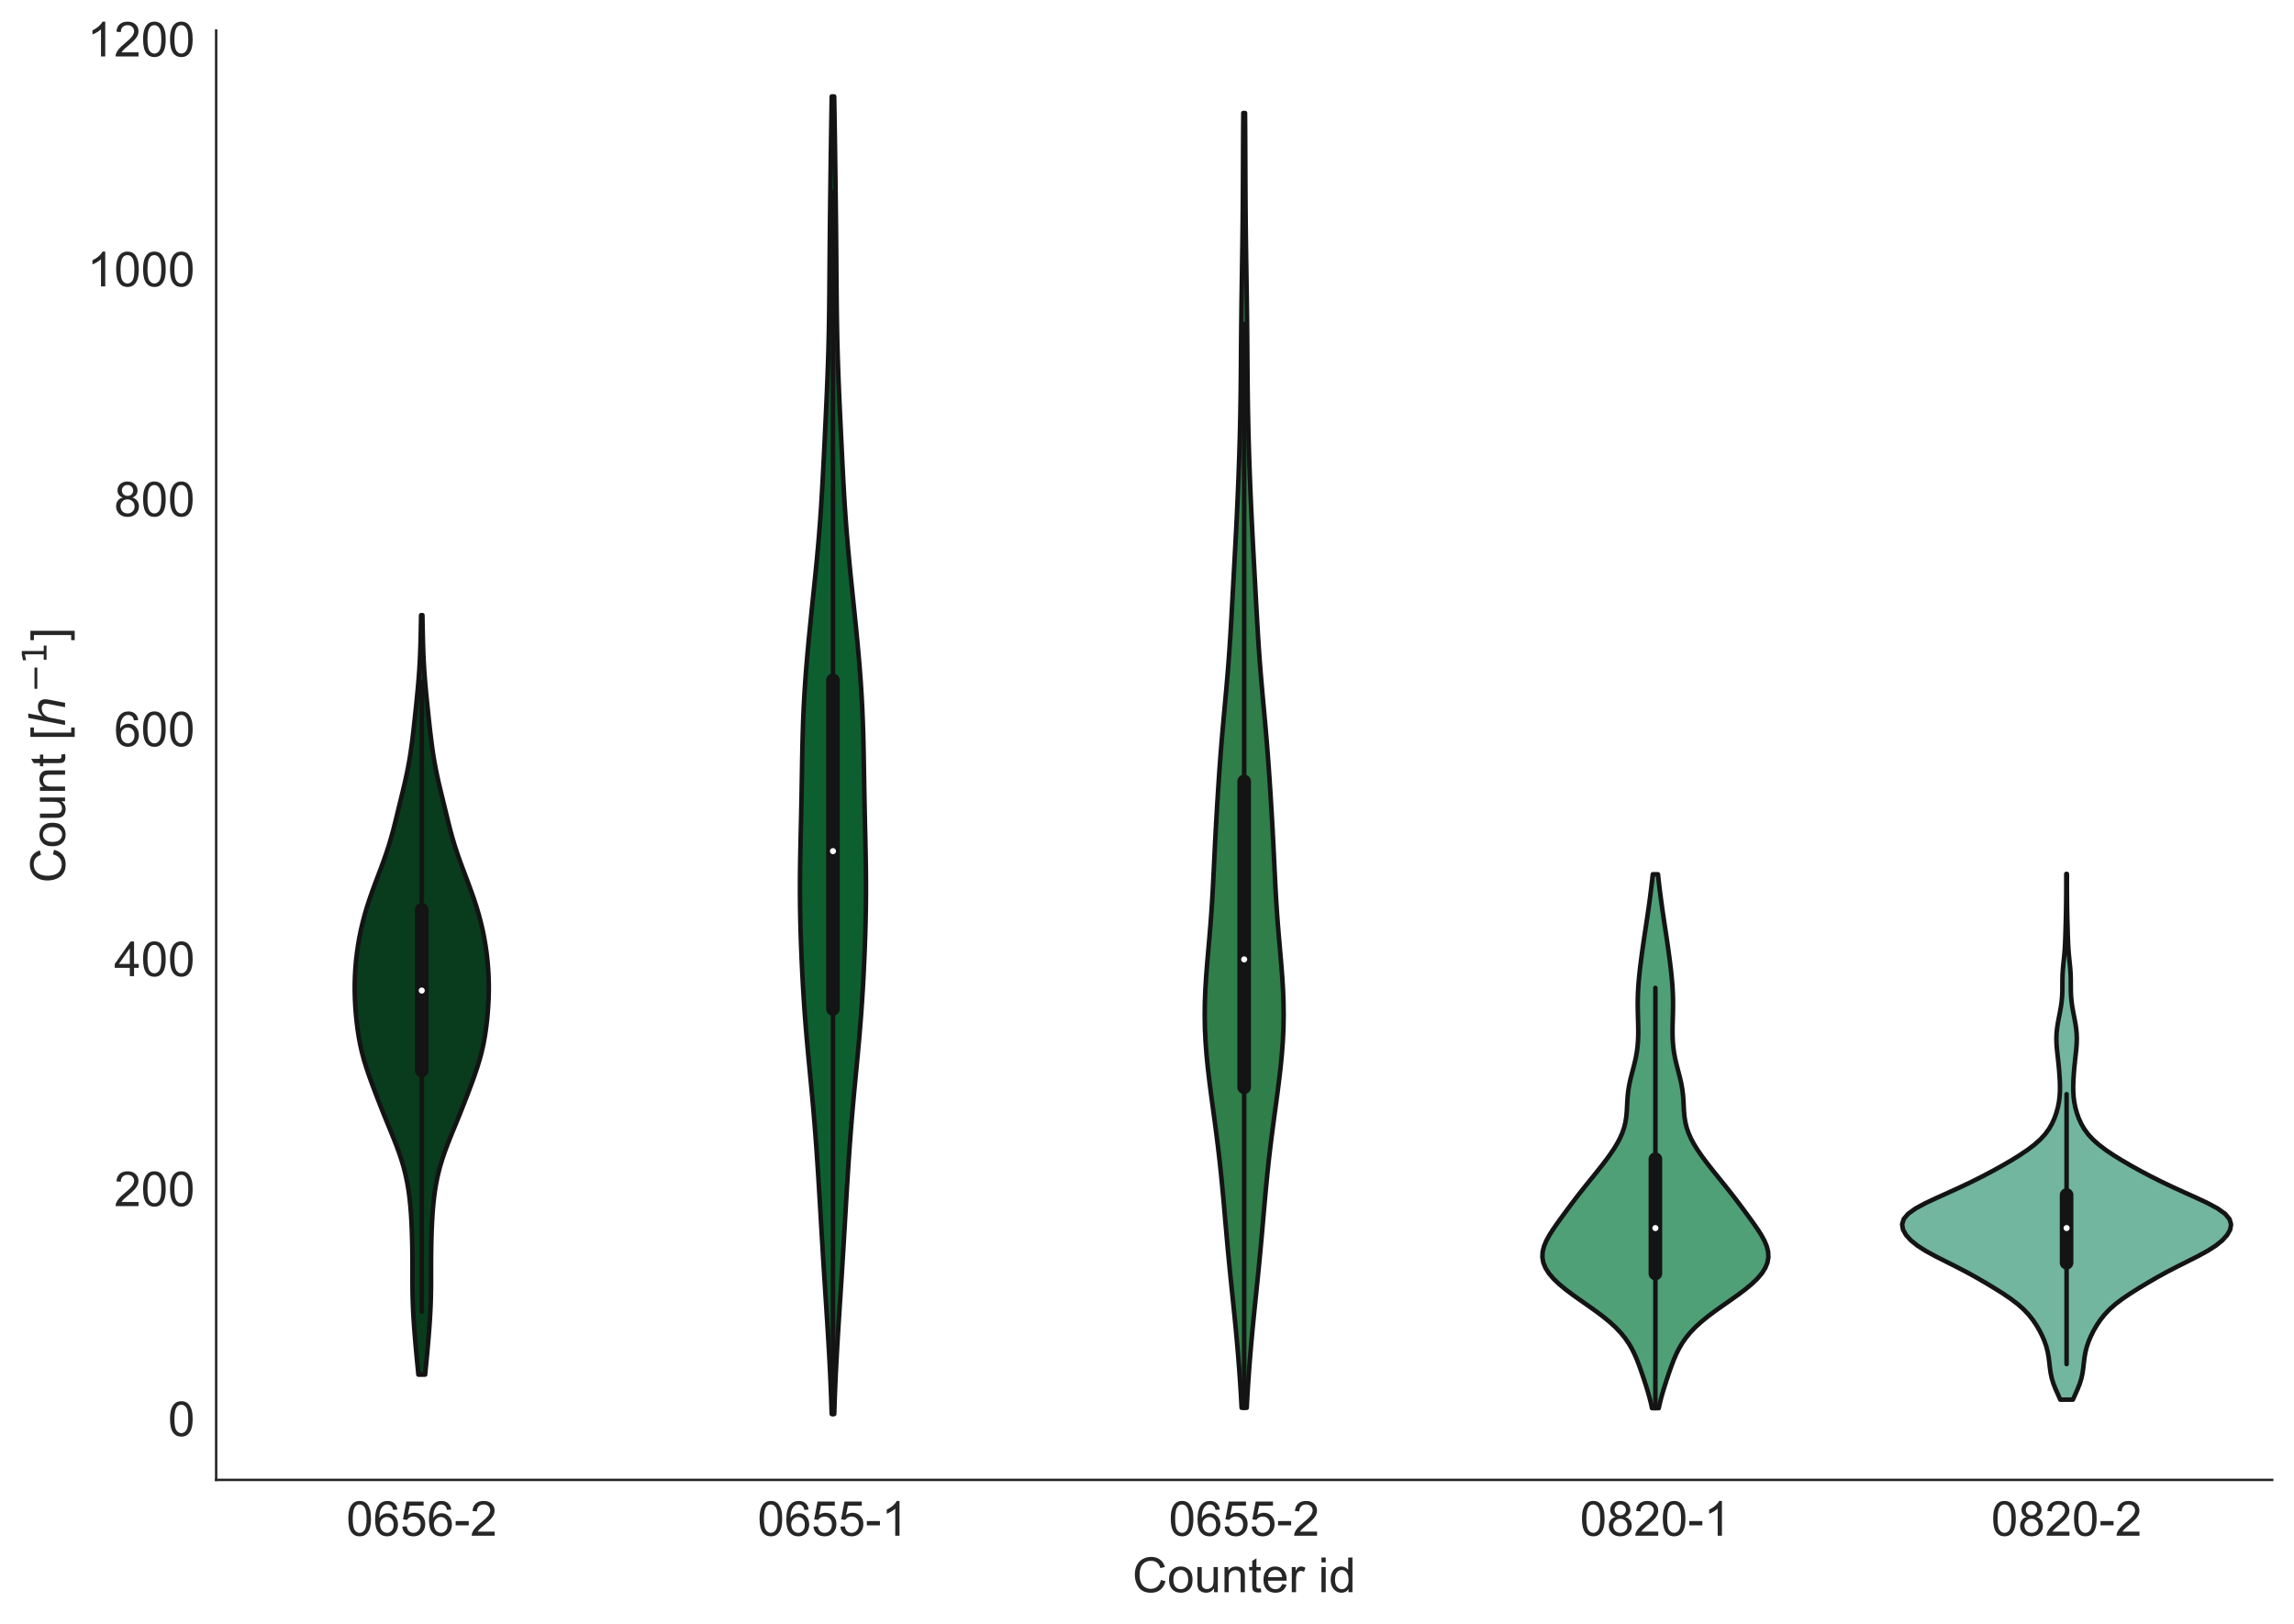<?xml version="1.0" encoding="utf-8" standalone="no"?>
<!DOCTYPE svg PUBLIC "-//W3C//DTD SVG 1.1//EN"
  "http://www.w3.org/Graphics/SVG/1.1/DTD/svg11.dtd">
<!-- Created with matplotlib (https://matplotlib.org/) -->
<svg height="536.279pt" version="1.1" viewBox="0 0 757.646 536.279" width="757.646pt" xmlns="http://www.w3.org/2000/svg" xmlns:xlink="http://www.w3.org/1999/xlink">
 <defs>
  <style type="text/css">
*{stroke-linecap:butt;stroke-linejoin:round;white-space:pre;}
  </style>
 </defs>
 <g id="figure_1">
  <g id="patch_1">
   <path d="M 0 536.279 
L 757.646 536.279 
L 757.646 0 
L 0 0 
z
" style="fill:#ffffff;"/>
  </g>
  <g id="axes_1">
   <g id="patch_2">
    <path d="M 71.39 488.814 
L 750.446 488.814 
L 750.446 10.105 
L 71.39 10.105 
z
" style="fill:#ffffff;"/>
   </g>
   <g id="matplotlib.axis_1">
    <g id="xtick_1">
     <g id="text_1">
      <!-- 0656-2 -->
      <defs>
       <path d="M 4.156 35.297 
Q 4.156 48 6.766 55.734 
Q 9.375 63.484 14.516 67.672 
Q 19.672 71.875 27.484 71.875 
Q 33.25 71.875 37.594 69.547 
Q 41.938 67.234 44.766 62.859 
Q 47.609 58.5 49.219 52.219 
Q 50.828 45.953 50.828 35.297 
Q 50.828 22.703 48.234 14.969 
Q 45.656 7.234 40.5 3 
Q 35.359 -1.219 27.484 -1.219 
Q 17.141 -1.219 11.234 6.203 
Q 4.156 15.141 4.156 35.297 
z
M 13.188 35.297 
Q 13.188 17.672 17.312 11.828 
Q 21.438 6 27.484 6 
Q 33.547 6 37.672 11.859 
Q 41.797 17.719 41.797 35.297 
Q 41.797 52.984 37.672 58.781 
Q 33.547 64.594 27.391 64.594 
Q 21.344 64.594 17.719 59.469 
Q 13.188 52.938 13.188 35.297 
z
" id="ArialMT-48"/>
       <path d="M 49.75 54.047 
L 41.016 53.375 
Q 39.844 58.547 37.703 60.891 
Q 34.125 64.656 28.906 64.656 
Q 24.703 64.656 21.531 62.312 
Q 17.391 59.281 14.984 53.469 
Q 12.594 47.656 12.5 36.922 
Q 15.672 41.75 20.266 44.094 
Q 24.859 46.438 29.891 46.438 
Q 38.672 46.438 44.844 39.969 
Q 51.031 33.5 51.031 23.25 
Q 51.031 16.5 48.125 10.719 
Q 45.219 4.938 40.141 1.859 
Q 35.062 -1.219 28.609 -1.219 
Q 17.625 -1.219 10.688 6.859 
Q 3.766 14.938 3.766 33.5 
Q 3.766 54.25 11.422 63.672 
Q 18.109 71.875 29.438 71.875 
Q 37.891 71.875 43.281 67.141 
Q 48.688 62.406 49.75 54.047 
z
M 13.875 23.188 
Q 13.875 18.656 15.797 14.5 
Q 17.719 10.359 21.188 8.172 
Q 24.656 6 28.469 6 
Q 34.031 6 38.031 10.484 
Q 42.047 14.984 42.047 22.703 
Q 42.047 30.125 38.078 34.391 
Q 34.125 38.672 28.125 38.672 
Q 22.172 38.672 18.016 34.391 
Q 13.875 30.125 13.875 23.188 
z
" id="ArialMT-54"/>
       <path d="M 4.156 18.75 
L 13.375 19.531 
Q 14.406 12.797 18.141 9.391 
Q 21.875 6 27.156 6 
Q 33.5 6 37.891 10.781 
Q 42.281 15.578 42.281 23.484 
Q 42.281 31 38.062 35.344 
Q 33.844 39.703 27 39.703 
Q 22.75 39.703 19.328 37.766 
Q 15.922 35.844 13.969 32.766 
L 5.719 33.844 
L 12.641 70.609 
L 48.25 70.609 
L 48.25 62.203 
L 19.672 62.203 
L 15.828 42.969 
Q 22.266 47.469 29.344 47.469 
Q 38.719 47.469 45.156 40.969 
Q 51.609 34.469 51.609 24.266 
Q 51.609 14.547 45.953 7.469 
Q 39.062 -1.219 27.156 -1.219 
Q 17.391 -1.219 11.203 4.25 
Q 5.031 9.719 4.156 18.75 
z
" id="ArialMT-53"/>
       <path d="M 3.172 21.484 
L 3.172 30.328 
L 30.172 30.328 
L 30.172 21.484 
z
" id="ArialMT-45"/>
       <path d="M 50.344 8.453 
L 50.344 0 
L 3.031 0 
Q 2.938 3.172 4.047 6.109 
Q 5.859 10.938 9.828 15.625 
Q 13.812 20.312 21.344 26.469 
Q 33.016 36.031 37.109 41.625 
Q 41.219 47.219 41.219 52.203 
Q 41.219 57.422 37.469 61 
Q 33.734 64.594 27.734 64.594 
Q 21.391 64.594 17.578 60.781 
Q 13.766 56.984 13.719 50.25 
L 4.688 51.172 
Q 5.609 61.281 11.656 66.578 
Q 17.719 71.875 27.938 71.875 
Q 38.234 71.875 44.234 66.156 
Q 50.25 60.453 50.25 52 
Q 50.25 47.703 48.484 43.547 
Q 46.734 39.406 42.656 34.812 
Q 38.578 30.219 29.109 22.219 
Q 21.188 15.578 18.938 13.203 
Q 16.703 10.844 15.234 8.453 
z
" id="ArialMT-50"/>
      </defs>
      <g style="fill:#262626;" transform="translate(114.388 507.266)scale(0.16 -0.16)">
       <use xlink:href="#ArialMT-48"/>
       <use x="55.615" xlink:href="#ArialMT-54"/>
       <use x="111.23" xlink:href="#ArialMT-53"/>
       <use x="166.846" xlink:href="#ArialMT-54"/>
       <use x="222.461" xlink:href="#ArialMT-45"/>
       <use x="255.762" xlink:href="#ArialMT-50"/>
      </g>
     </g>
    </g>
    <g id="xtick_2">
     <g id="text_2">
      <!-- 0655-1 -->
      <defs>
       <path d="M 37.25 0 
L 28.469 0 
L 28.469 56 
Q 25.297 52.984 20.141 49.953 
Q 14.984 46.922 10.891 45.406 
L 10.891 53.906 
Q 18.266 57.375 23.781 62.297 
Q 29.297 67.234 31.594 71.875 
L 37.25 71.875 
z
" id="ArialMT-49"/>
      </defs>
      <g style="fill:#262626;" transform="translate(250.199 507.266)scale(0.16 -0.16)">
       <use xlink:href="#ArialMT-48"/>
       <use x="55.615" xlink:href="#ArialMT-54"/>
       <use x="111.23" xlink:href="#ArialMT-53"/>
       <use x="166.846" xlink:href="#ArialMT-53"/>
       <use x="222.461" xlink:href="#ArialMT-45"/>
       <use x="255.762" xlink:href="#ArialMT-49"/>
      </g>
     </g>
    </g>
    <g id="xtick_3">
     <g id="text_3">
      <!-- 0655-2 -->
      <g style="fill:#262626;" transform="translate(386.01 507.266)scale(0.16 -0.16)">
       <use xlink:href="#ArialMT-48"/>
       <use x="55.615" xlink:href="#ArialMT-54"/>
       <use x="111.23" xlink:href="#ArialMT-53"/>
       <use x="166.846" xlink:href="#ArialMT-53"/>
       <use x="222.461" xlink:href="#ArialMT-45"/>
       <use x="255.762" xlink:href="#ArialMT-50"/>
      </g>
     </g>
    </g>
    <g id="xtick_4">
     <g id="text_4">
      <!-- 0820-1 -->
      <defs>
       <path d="M 17.672 38.812 
Q 12.203 40.828 9.562 44.531 
Q 6.938 48.25 6.938 53.422 
Q 6.938 61.234 12.547 66.547 
Q 18.172 71.875 27.484 71.875 
Q 36.859 71.875 42.578 66.422 
Q 48.297 60.984 48.297 53.172 
Q 48.297 48.188 45.672 44.5 
Q 43.062 40.828 37.75 38.812 
Q 44.344 36.672 47.781 31.875 
Q 51.219 27.094 51.219 20.453 
Q 51.219 11.281 44.719 5.031 
Q 38.234 -1.219 27.641 -1.219 
Q 17.047 -1.219 10.547 5.047 
Q 4.047 11.328 4.047 20.703 
Q 4.047 27.688 7.594 32.391 
Q 11.141 37.109 17.672 38.812 
z
M 15.922 53.719 
Q 15.922 48.641 19.188 45.406 
Q 22.469 42.188 27.688 42.188 
Q 32.766 42.188 36.016 45.375 
Q 39.266 48.578 39.266 53.219 
Q 39.266 58.062 35.906 61.359 
Q 32.562 64.656 27.594 64.656 
Q 22.562 64.656 19.234 61.422 
Q 15.922 58.203 15.922 53.719 
z
M 13.094 20.656 
Q 13.094 16.891 14.875 13.375 
Q 16.656 9.859 20.172 7.922 
Q 23.688 6 27.734 6 
Q 34.031 6 38.125 10.047 
Q 42.234 14.109 42.234 20.359 
Q 42.234 26.703 38.016 30.859 
Q 33.797 35.016 27.438 35.016 
Q 21.234 35.016 17.156 30.906 
Q 13.094 26.812 13.094 20.656 
z
" id="ArialMT-56"/>
      </defs>
      <g style="fill:#262626;" transform="translate(521.822 507.266)scale(0.16 -0.16)">
       <use xlink:href="#ArialMT-48"/>
       <use x="55.615" xlink:href="#ArialMT-56"/>
       <use x="111.23" xlink:href="#ArialMT-50"/>
       <use x="166.846" xlink:href="#ArialMT-48"/>
       <use x="222.461" xlink:href="#ArialMT-45"/>
       <use x="255.762" xlink:href="#ArialMT-49"/>
      </g>
     </g>
    </g>
    <g id="xtick_5">
     <g id="text_5">
      <!-- 0820-2 -->
      <g style="fill:#262626;" transform="translate(657.633 507.266)scale(0.16 -0.16)">
       <use xlink:href="#ArialMT-48"/>
       <use x="55.615" xlink:href="#ArialMT-56"/>
       <use x="111.23" xlink:href="#ArialMT-50"/>
       <use x="166.846" xlink:href="#ArialMT-48"/>
       <use x="222.461" xlink:href="#ArialMT-45"/>
       <use x="255.762" xlink:href="#ArialMT-50"/>
      </g>
     </g>
    </g>
    <g id="text_6">
     <!-- Counter id -->
     <defs>
      <path d="M 58.797 25.094 
L 68.266 22.703 
Q 65.281 11.031 57.547 4.906 
Q 49.812 -1.219 38.625 -1.219 
Q 27.047 -1.219 19.797 3.484 
Q 12.547 8.203 8.766 17.141 
Q 4.984 26.078 4.984 36.328 
Q 4.984 47.516 9.25 55.828 
Q 13.531 64.156 21.406 68.469 
Q 29.297 72.797 38.766 72.797 
Q 49.516 72.797 56.828 67.328 
Q 64.156 61.859 67.047 51.953 
L 57.719 49.75 
Q 55.219 57.562 50.484 61.125 
Q 45.75 64.703 38.578 64.703 
Q 30.328 64.703 24.781 60.734 
Q 19.234 56.781 16.984 50.109 
Q 14.75 43.453 14.75 36.375 
Q 14.75 27.25 17.406 20.438 
Q 20.062 13.625 25.672 10.25 
Q 31.297 6.891 37.844 6.891 
Q 45.797 6.891 51.312 11.469 
Q 56.844 16.062 58.797 25.094 
z
" id="ArialMT-67"/>
      <path d="M 3.328 25.922 
Q 3.328 40.328 11.328 47.266 
Q 18.016 53.031 27.641 53.031 
Q 38.328 53.031 45.109 46.016 
Q 51.906 39.016 51.906 26.656 
Q 51.906 16.656 48.906 10.906 
Q 45.906 5.172 40.156 2 
Q 34.422 -1.172 27.641 -1.172 
Q 16.75 -1.172 10.031 5.812 
Q 3.328 12.797 3.328 25.922 
z
M 12.359 25.922 
Q 12.359 15.969 16.703 11.016 
Q 21.047 6.062 27.641 6.062 
Q 34.188 6.062 38.531 11.031 
Q 42.875 16.016 42.875 26.219 
Q 42.875 35.844 38.5 40.797 
Q 34.125 45.75 27.641 45.75 
Q 21.047 45.75 16.703 40.812 
Q 12.359 35.891 12.359 25.922 
z
" id="ArialMT-111"/>
      <path d="M 40.578 0 
L 40.578 7.625 
Q 34.516 -1.172 24.125 -1.172 
Q 19.531 -1.172 15.547 0.578 
Q 11.578 2.344 9.641 5 
Q 7.719 7.672 6.938 11.531 
Q 6.391 14.109 6.391 19.734 
L 6.391 51.859 
L 15.188 51.859 
L 15.188 23.094 
Q 15.188 16.219 15.719 13.812 
Q 16.547 10.359 19.234 8.375 
Q 21.922 6.391 25.875 6.391 
Q 29.828 6.391 33.297 8.422 
Q 36.766 10.453 38.203 13.938 
Q 39.656 17.438 39.656 24.078 
L 39.656 51.859 
L 48.438 51.859 
L 48.438 0 
z
" id="ArialMT-117"/>
      <path d="M 6.594 0 
L 6.594 51.859 
L 14.5 51.859 
L 14.5 44.484 
Q 20.219 53.031 31 53.031 
Q 35.688 53.031 39.625 51.344 
Q 43.562 49.656 45.516 46.922 
Q 47.469 44.188 48.25 40.438 
Q 48.734 37.984 48.734 31.891 
L 48.734 0 
L 39.938 0 
L 39.938 31.547 
Q 39.938 36.922 38.906 39.578 
Q 37.891 42.234 35.281 43.812 
Q 32.672 45.406 29.156 45.406 
Q 23.531 45.406 19.453 41.844 
Q 15.375 38.281 15.375 28.328 
L 15.375 0 
z
" id="ArialMT-110"/>
      <path d="M 25.781 7.859 
L 27.047 0.094 
Q 23.344 -0.688 20.406 -0.688 
Q 15.625 -0.688 12.984 0.828 
Q 10.359 2.344 9.281 4.812 
Q 8.203 7.281 8.203 15.188 
L 8.203 45.016 
L 1.766 45.016 
L 1.766 51.859 
L 8.203 51.859 
L 8.203 64.703 
L 16.938 69.969 
L 16.938 51.859 
L 25.781 51.859 
L 25.781 45.016 
L 16.938 45.016 
L 16.938 14.703 
Q 16.938 10.938 17.406 9.859 
Q 17.875 8.797 18.922 8.156 
Q 19.969 7.516 21.922 7.516 
Q 23.391 7.516 25.781 7.859 
z
" id="ArialMT-116"/>
      <path d="M 42.094 16.703 
L 51.172 15.578 
Q 49.031 7.625 43.219 3.219 
Q 37.406 -1.172 28.375 -1.172 
Q 17 -1.172 10.328 5.828 
Q 3.656 12.844 3.656 25.484 
Q 3.656 38.578 10.391 45.797 
Q 17.141 53.031 27.875 53.031 
Q 38.281 53.031 44.875 45.953 
Q 51.469 38.875 51.469 26.031 
Q 51.469 25.25 51.422 23.688 
L 12.75 23.688 
Q 13.234 15.141 17.578 10.594 
Q 21.922 6.062 28.422 6.062 
Q 33.25 6.062 36.672 8.594 
Q 40.094 11.141 42.094 16.703 
z
M 13.234 30.906 
L 42.188 30.906 
Q 41.609 37.453 38.875 40.719 
Q 34.672 45.797 27.984 45.797 
Q 21.922 45.797 17.797 41.75 
Q 13.672 37.703 13.234 30.906 
z
" id="ArialMT-101"/>
      <path d="M 6.5 0 
L 6.5 51.859 
L 14.406 51.859 
L 14.406 44 
Q 17.438 49.516 20 51.266 
Q 22.562 53.031 25.641 53.031 
Q 30.078 53.031 34.672 50.203 
L 31.641 42.047 
Q 28.422 43.953 25.203 43.953 
Q 22.312 43.953 20.016 42.219 
Q 17.719 40.484 16.75 37.406 
Q 15.281 32.719 15.281 27.156 
L 15.281 0 
z
" id="ArialMT-114"/>
      <path id="ArialMT-32"/>
      <path d="M 6.641 61.469 
L 6.641 71.578 
L 15.438 71.578 
L 15.438 61.469 
z
M 6.641 0 
L 6.641 51.859 
L 15.438 51.859 
L 15.438 0 
z
" id="ArialMT-105"/>
      <path d="M 40.234 0 
L 40.234 6.547 
Q 35.297 -1.172 25.734 -1.172 
Q 19.531 -1.172 14.328 2.25 
Q 9.125 5.672 6.266 11.797 
Q 3.422 17.922 3.422 25.875 
Q 3.422 33.641 6 39.969 
Q 8.594 46.297 13.766 49.656 
Q 18.953 53.031 25.344 53.031 
Q 30.031 53.031 33.688 51.047 
Q 37.359 49.078 39.656 45.906 
L 39.656 71.578 
L 48.391 71.578 
L 48.391 0 
z
M 12.453 25.875 
Q 12.453 15.922 16.641 10.984 
Q 20.844 6.062 26.562 6.062 
Q 32.328 6.062 36.344 10.766 
Q 40.375 15.484 40.375 25.141 
Q 40.375 35.797 36.266 40.766 
Q 32.172 45.75 26.172 45.75 
Q 20.312 45.75 16.375 40.969 
Q 12.453 36.188 12.453 25.875 
z
" id="ArialMT-100"/>
     </defs>
     <g style="fill:#262626;" transform="translate(374.01 525.899)scale(0.16 -0.16)">
      <use xlink:href="#ArialMT-67"/>
      <use x="72.217" xlink:href="#ArialMT-111"/>
      <use x="127.832" xlink:href="#ArialMT-117"/>
      <use x="183.447" xlink:href="#ArialMT-110"/>
      <use x="239.062" xlink:href="#ArialMT-116"/>
      <use x="266.846" xlink:href="#ArialMT-101"/>
      <use x="322.461" xlink:href="#ArialMT-114"/>
      <use x="355.762" xlink:href="#ArialMT-32"/>
      <use x="383.545" xlink:href="#ArialMT-105"/>
      <use x="405.762" xlink:href="#ArialMT-100"/>
     </g>
    </g>
   </g>
   <g id="matplotlib.axis_2">
    <g id="ytick_1">
     <g id="text_7">
      <!-- 0 -->
      <g style="fill:#262626;" transform="translate(55.492 474.327)scale(0.16 -0.16)">
       <use xlink:href="#ArialMT-48"/>
      </g>
     </g>
    </g>
    <g id="ytick_2">
     <g id="text_8">
      <!-- 200 -->
      <g style="fill:#262626;" transform="translate(37.697 398.382)scale(0.16 -0.16)">
       <use xlink:href="#ArialMT-50"/>
       <use x="55.615" xlink:href="#ArialMT-48"/>
       <use x="111.23" xlink:href="#ArialMT-48"/>
      </g>
     </g>
    </g>
    <g id="ytick_3">
     <g id="text_9">
      <!-- 400 -->
      <defs>
       <path d="M 32.328 0 
L 32.328 17.141 
L 1.266 17.141 
L 1.266 25.203 
L 33.938 71.578 
L 41.109 71.578 
L 41.109 25.203 
L 50.781 25.203 
L 50.781 17.141 
L 41.109 17.141 
L 41.109 0 
z
M 32.328 25.203 
L 32.328 57.469 
L 9.906 25.203 
z
" id="ArialMT-52"/>
      </defs>
      <g style="fill:#262626;" transform="translate(37.697 322.436)scale(0.16 -0.16)">
       <use xlink:href="#ArialMT-52"/>
       <use x="55.615" xlink:href="#ArialMT-48"/>
       <use x="111.23" xlink:href="#ArialMT-48"/>
      </g>
     </g>
    </g>
    <g id="ytick_4">
     <g id="text_10">
      <!-- 600 -->
      <g style="fill:#262626;" transform="translate(37.697 246.49)scale(0.16 -0.16)">
       <use xlink:href="#ArialMT-54"/>
       <use x="55.615" xlink:href="#ArialMT-48"/>
       <use x="111.23" xlink:href="#ArialMT-48"/>
      </g>
     </g>
    </g>
    <g id="ytick_5">
     <g id="text_11">
      <!-- 800 -->
      <g style="fill:#262626;" transform="translate(37.697 170.544)scale(0.16 -0.16)">
       <use xlink:href="#ArialMT-56"/>
       <use x="55.615" xlink:href="#ArialMT-48"/>
       <use x="111.23" xlink:href="#ArialMT-48"/>
      </g>
     </g>
    </g>
    <g id="ytick_6">
     <g id="text_12">
      <!-- 1000 -->
      <g style="fill:#262626;" transform="translate(28.8 94.598)scale(0.16 -0.16)">
       <use xlink:href="#ArialMT-49"/>
       <use x="55.615" xlink:href="#ArialMT-48"/>
       <use x="111.23" xlink:href="#ArialMT-48"/>
       <use x="166.846" xlink:href="#ArialMT-48"/>
      </g>
     </g>
    </g>
    <g id="ytick_7">
     <g id="text_13">
      <!-- 1200 -->
      <g style="fill:#262626;" transform="translate(28.8 18.652)scale(0.16 -0.16)">
       <use xlink:href="#ArialMT-49"/>
       <use x="55.615" xlink:href="#ArialMT-50"/>
       <use x="111.23" xlink:href="#ArialMT-48"/>
       <use x="166.846" xlink:href="#ArialMT-48"/>
      </g>
     </g>
    </g>
    <g id="text_14">
     <!-- Count [$h^{-1}$] -->
     <defs>
      <path d="M 6.781 -19.875 
L 6.781 71.578 
L 26.172 71.578 
L 26.172 64.312 
L 15.578 64.312 
L 15.578 -12.594 
L 26.172 -12.594 
L 26.172 -19.875 
z
" id="ArialMT-91"/>
      <path d="M 55.719 33.016 
L 49.312 0 
L 40.281 0 
L 46.688 32.672 
Q 47.125 34.969 47.359 36.719 
Q 47.609 38.484 47.609 39.5 
Q 47.609 43.609 45.016 45.891 
Q 42.438 48.188 37.797 48.188 
Q 30.562 48.188 25.266 43.297 
Q 19.969 38.422 18.406 30.328 
L 12.5 0 
L 3.516 0 
L 18.312 75.984 
L 27.297 75.984 
L 21.484 46.094 
Q 24.906 50.688 30.219 53.344 
Q 35.547 56 41.406 56 
Q 48.641 56 52.609 52.094 
Q 56.594 48.188 56.594 41.109 
Q 56.594 39.359 56.375 37.359 
Q 56.156 35.359 55.719 33.016 
z
" id="DejaVuSans-Oblique-104"/>
      <path d="M 10.594 35.5 
L 73.188 35.5 
L 73.188 27.203 
L 10.594 27.203 
z
" id="DejaVuSans-8722"/>
      <path d="M 12.406 8.297 
L 28.516 8.297 
L 28.516 63.922 
L 10.984 60.406 
L 10.984 69.391 
L 28.422 72.906 
L 38.281 72.906 
L 38.281 8.297 
L 54.391 8.297 
L 54.391 0 
L 12.406 0 
z
" id="DejaVuSans-49"/>
      <path d="M 21.297 -19.875 
L 1.906 -19.875 
L 1.906 -12.594 
L 12.5 -12.594 
L 12.5 64.312 
L 1.906 64.312 
L 1.906 71.578 
L 21.297 71.578 
z
" id="ArialMT-93"/>
     </defs>
     <g style="fill:#262626;" transform="translate(21.6 291.619)rotate(-90)scale(0.16 -0.16)">
      <use transform="translate(0 0.684)" xlink:href="#ArialMT-67"/>
      <use transform="translate(72.217 0.684)" xlink:href="#ArialMT-111"/>
      <use transform="translate(127.832 0.684)" xlink:href="#ArialMT-117"/>
      <use transform="translate(183.447 0.684)" xlink:href="#ArialMT-110"/>
      <use transform="translate(239.062 0.684)" xlink:href="#ArialMT-116"/>
      <use transform="translate(266.846 0.684)" xlink:href="#ArialMT-32"/>
      <use transform="translate(294.629 0.684)" xlink:href="#ArialMT-91"/>
      <use transform="translate(322.412 0.684)" xlink:href="#DejaVuSans-Oblique-104"/>
      <use transform="translate(393.239 38.966)scale(0.7)" xlink:href="#DejaVuSans-8722"/>
      <use transform="translate(451.891 38.966)scale(0.7)" xlink:href="#DejaVuSans-49"/>
      <use transform="translate(499.162 0.684)" xlink:href="#ArialMT-93"/>
     </g>
    </g>
   </g>
   <g id="PolyCollection_1">
    <defs>
     <path d="M 140.401 -82.248 
L 138.19 -82.248 
L 137.943 -84.782 
L 137.696 -87.316 
L 137.458 -89.85 
L 137.231 -92.383 
L 137.018 -94.917 
L 136.82 -97.451 
L 136.643 -99.984 
L 136.491 -102.518 
L 136.373 -105.052 
L 136.291 -107.586 
L 136.244 -110.119 
L 136.225 -112.653 
L 136.223 -115.187 
L 136.223 -117.72 
L 136.216 -120.254 
L 136.193 -122.788 
L 136.151 -125.322 
L 136.086 -127.855 
L 135.998 -130.389 
L 135.882 -132.923 
L 135.73 -135.456 
L 135.53 -137.99 
L 135.269 -140.524 
L 134.932 -143.058 
L 134.506 -145.591 
L 133.977 -148.125 
L 133.339 -150.659 
L 132.589 -153.192 
L 131.736 -155.726 
L 130.796 -158.26 
L 129.795 -160.793 
L 128.76 -163.327 
L 127.718 -165.861 
L 126.689 -168.395 
L 125.68 -170.928 
L 124.693 -173.462 
L 123.724 -175.996 
L 122.778 -178.529 
L 121.865 -181.063 
L 121.007 -183.597 
L 120.227 -186.131 
L 119.545 -188.664 
L 118.969 -191.198 
L 118.494 -193.732 
L 118.107 -196.265 
L 117.793 -198.799 
L 117.543 -201.333 
L 117.352 -203.867 
L 117.222 -206.4 
L 117.158 -208.934 
L 117.162 -211.468 
L 117.238 -214.001 
L 117.385 -216.535 
L 117.604 -219.069 
L 117.896 -221.603 
L 118.262 -224.136 
L 118.702 -226.67 
L 119.218 -229.204 
L 119.812 -231.737 
L 120.486 -234.271 
L 121.239 -236.805 
L 122.066 -239.338 
L 122.954 -241.872 
L 123.886 -244.406 
L 124.842 -246.94 
L 125.798 -249.473 
L 126.73 -252.007 
L 127.616 -254.541 
L 128.44 -257.074 
L 129.194 -259.608 
L 129.885 -262.142 
L 130.53 -264.676 
L 131.15 -267.209 
L 131.765 -269.743 
L 132.384 -272.277 
L 133.002 -274.81 
L 133.607 -277.344 
L 134.178 -279.878 
L 134.702 -282.412 
L 135.168 -284.945 
L 135.578 -287.479 
L 135.939 -290.013 
L 136.264 -292.546 
L 136.563 -295.08 
L 136.846 -297.614 
L 137.12 -300.148 
L 137.386 -302.681 
L 137.645 -305.215 
L 137.892 -307.749 
L 138.123 -310.282 
L 138.33 -312.816 
L 138.508 -315.35 
L 138.654 -317.884 
L 138.769 -320.417 
L 138.858 -322.951 
L 138.927 -325.485 
L 138.984 -328.018 
L 139.034 -330.552 
L 139.081 -333.086 
L 139.51 -333.086 
L 139.51 -333.086 
L 139.557 -330.552 
L 139.607 -328.018 
L 139.664 -325.485 
L 139.733 -322.951 
L 139.822 -320.417 
L 139.937 -317.884 
L 140.083 -315.35 
L 140.261 -312.816 
L 140.468 -310.282 
L 140.699 -307.749 
L 140.947 -305.215 
L 141.205 -302.681 
L 141.471 -300.148 
L 141.745 -297.614 
L 142.028 -295.08 
L 142.327 -292.546 
L 142.652 -290.013 
L 143.013 -287.479 
L 143.423 -284.945 
L 143.89 -282.412 
L 144.413 -279.878 
L 144.984 -277.344 
L 145.589 -274.81 
L 146.208 -272.277 
L 146.826 -269.743 
L 147.441 -267.209 
L 148.061 -264.676 
L 148.706 -262.142 
L 149.397 -259.608 
L 150.151 -257.074 
L 150.975 -254.541 
L 151.861 -252.007 
L 152.793 -249.473 
L 153.749 -246.94 
L 154.705 -244.406 
L 155.637 -241.872 
L 156.525 -239.338 
L 157.352 -236.805 
L 158.105 -234.271 
L 158.779 -231.737 
L 159.374 -229.204 
L 159.89 -226.67 
L 160.33 -224.136 
L 160.695 -221.603 
L 160.987 -219.069 
L 161.206 -216.535 
L 161.353 -214.001 
L 161.429 -211.468 
L 161.433 -208.934 
L 161.369 -206.4 
L 161.239 -203.867 
L 161.048 -201.333 
L 160.798 -198.799 
L 160.484 -196.265 
L 160.097 -193.732 
L 159.622 -191.198 
L 159.046 -188.664 
L 158.364 -186.131 
L 157.584 -183.597 
L 156.726 -181.063 
L 155.813 -178.529 
L 154.867 -175.996 
L 153.899 -173.462 
L 152.911 -170.928 
L 151.902 -168.395 
L 150.873 -165.861 
L 149.831 -163.327 
L 148.796 -160.793 
L 147.795 -158.26 
L 146.855 -155.726 
L 146.002 -153.192 
L 145.252 -150.659 
L 144.614 -148.125 
L 144.085 -145.591 
L 143.659 -143.058 
L 143.322 -140.524 
L 143.061 -137.99 
L 142.862 -135.456 
L 142.709 -132.923 
L 142.593 -130.389 
L 142.505 -127.855 
L 142.441 -125.322 
L 142.398 -122.788 
L 142.375 -120.254 
L 142.368 -117.72 
L 142.368 -115.187 
L 142.366 -112.653 
L 142.347 -110.119 
L 142.3 -107.586 
L 142.218 -105.052 
L 142.1 -102.518 
L 141.949 -99.984 
L 141.771 -97.451 
L 141.573 -94.917 
L 141.36 -92.383 
L 141.134 -89.85 
L 140.895 -87.316 
L 140.649 -84.782 
L 140.401 -82.248 
z
" id="m1c4a05188c" style="stroke:#141414;stroke-width:1.5;"/>
    </defs>
    <g clip-path="url(#p78d06a1b8e)">
     <use style="fill:#083c1d;stroke:#141414;stroke-width:1.5;" x="0" xlink:href="#m1c4a05188c" y="536.279"/>
    </g>
   </g>
   <g id="PolyCollection_2">
    <defs>
     <path d="M 275.522 -69.224 
L 274.692 -69.224 
L 274.551 -73.62 
L 274.382 -78.016 
L 274.186 -82.412 
L 273.965 -86.808 
L 273.721 -91.204 
L 273.46 -95.6 
L 273.185 -99.995 
L 272.903 -104.391 
L 272.618 -108.787 
L 272.335 -113.183 
L 272.058 -117.579 
L 271.788 -121.975 
L 271.525 -126.371 
L 271.267 -130.766 
L 271.011 -135.162 
L 270.754 -139.558 
L 270.49 -143.954 
L 270.217 -148.35 
L 269.931 -152.746 
L 269.628 -157.142 
L 269.304 -161.537 
L 268.956 -165.933 
L 268.583 -170.329 
L 268.186 -174.725 
L 267.772 -179.121 
L 267.349 -183.517 
L 266.932 -187.913 
L 266.531 -192.308 
L 266.157 -196.704 
L 265.817 -201.1 
L 265.511 -205.496 
L 265.24 -209.892 
L 264.999 -214.288 
L 264.788 -218.684 
L 264.606 -223.079 
L 264.453 -227.475 
L 264.333 -231.871 
L 264.251 -236.267 
L 264.208 -240.663 
L 264.207 -245.059 
L 264.245 -249.455 
L 264.313 -253.85 
L 264.403 -258.246 
L 264.502 -262.642 
L 264.601 -267.038 
L 264.692 -271.434 
L 264.773 -275.83 
L 264.846 -280.225 
L 264.919 -284.621 
L 265.002 -289.017 
L 265.107 -293.413 
L 265.245 -297.809 
L 265.426 -302.205 
L 265.657 -306.601 
L 265.938 -310.996 
L 266.266 -315.392 
L 266.635 -319.788 
L 267.038 -324.184 
L 267.464 -328.58 
L 267.908 -332.976 
L 268.361 -337.372 
L 268.817 -341.767 
L 269.267 -346.163 
L 269.703 -350.559 
L 270.114 -354.955 
L 270.493 -359.351 
L 270.835 -363.747 
L 271.141 -368.143 
L 271.415 -372.538 
L 271.663 -376.934 
L 271.893 -381.33 
L 272.113 -385.726 
L 272.327 -390.122 
L 272.538 -394.518 
L 272.746 -398.914 
L 272.948 -403.309 
L 273.14 -407.705 
L 273.317 -412.101 
L 273.474 -416.497 
L 273.607 -420.893 
L 273.715 -425.289 
L 273.799 -429.685 
L 273.862 -434.08 
L 273.911 -438.476 
L 273.949 -442.872 
L 273.983 -447.268 
L 274.017 -451.664 
L 274.055 -456.06 
L 274.097 -460.456 
L 274.144 -464.851 
L 274.195 -469.247 
L 274.249 -473.643 
L 274.305 -478.039 
L 274.363 -482.435 
L 274.424 -486.831 
L 274.488 -491.226 
L 274.557 -495.622 
L 274.631 -500.018 
L 274.706 -504.414 
L 275.507 -504.414 
L 275.507 -504.414 
L 275.583 -500.018 
L 275.656 -495.622 
L 275.725 -491.226 
L 275.79 -486.831 
L 275.851 -482.435 
L 275.909 -478.039 
L 275.965 -473.643 
L 276.019 -469.247 
L 276.07 -464.851 
L 276.117 -460.456 
L 276.159 -456.06 
L 276.196 -451.664 
L 276.23 -447.268 
L 276.264 -442.872 
L 276.303 -438.476 
L 276.351 -434.08 
L 276.415 -429.685 
L 276.499 -425.289 
L 276.607 -420.893 
L 276.74 -416.497 
L 276.896 -412.101 
L 277.073 -407.705 
L 277.265 -403.309 
L 277.468 -398.914 
L 277.676 -394.518 
L 277.887 -390.122 
L 278.101 -385.726 
L 278.32 -381.33 
L 278.551 -376.934 
L 278.799 -372.538 
L 279.072 -368.143 
L 279.378 -363.747 
L 279.721 -359.351 
L 280.1 -354.955 
L 280.511 -350.559 
L 280.946 -346.163 
L 281.397 -341.767 
L 281.853 -337.372 
L 282.306 -332.976 
L 282.749 -328.58 
L 283.176 -324.184 
L 283.578 -319.788 
L 283.948 -315.392 
L 284.276 -310.996 
L 284.557 -306.601 
L 284.787 -302.205 
L 284.969 -297.809 
L 285.107 -293.413 
L 285.211 -289.017 
L 285.294 -284.621 
L 285.367 -280.225 
L 285.441 -275.83 
L 285.522 -271.434 
L 285.613 -267.038 
L 285.712 -262.642 
L 285.811 -258.246 
L 285.9 -253.85 
L 285.969 -249.455 
L 286.006 -245.059 
L 286.005 -240.663 
L 285.963 -236.267 
L 285.88 -231.871 
L 285.761 -227.475 
L 285.608 -223.079 
L 285.425 -218.684 
L 285.214 -214.288 
L 284.974 -209.892 
L 284.702 -205.496 
L 284.397 -201.1 
L 284.056 -196.704 
L 283.683 -192.308 
L 283.282 -187.913 
L 282.864 -183.517 
L 282.442 -179.121 
L 282.027 -174.725 
L 281.63 -170.329 
L 281.257 -165.933 
L 280.91 -161.537 
L 280.586 -157.142 
L 280.283 -152.746 
L 279.996 -148.35 
L 279.723 -143.954 
L 279.46 -139.558 
L 279.202 -135.162 
L 278.947 -130.766 
L 278.689 -126.371 
L 278.426 -121.975 
L 278.156 -117.579 
L 277.878 -113.183 
L 277.595 -108.787 
L 277.311 -104.391 
L 277.029 -99.995 
L 276.754 -95.6 
L 276.492 -91.204 
L 276.249 -86.808 
L 276.027 -82.412 
L 275.831 -78.016 
L 275.663 -73.62 
L 275.522 -69.224 
z
" id="med36303644" style="stroke:#141414;stroke-width:1.5;"/>
    </defs>
    <g clip-path="url(#p78d06a1b8e)">
     <use style="fill:#0e5f2f;stroke:#141414;stroke-width:1.5;" x="0" xlink:href="#med36303644" y="536.279"/>
    </g>
   </g>
   <g id="PolyCollection_3">
    <defs>
     <path d="M 411.756 -71.287 
L 410.08 -71.287 
L 409.84 -75.607 
L 409.566 -79.927 
L 409.26 -84.246 
L 408.923 -88.566 
L 408.555 -92.886 
L 408.157 -97.206 
L 407.735 -101.526 
L 407.296 -105.845 
L 406.85 -110.165 
L 406.408 -114.485 
L 405.978 -118.805 
L 405.566 -123.124 
L 405.173 -127.444 
L 404.794 -131.764 
L 404.42 -136.084 
L 404.039 -140.403 
L 403.641 -144.723 
L 403.213 -149.043 
L 402.748 -153.363 
L 402.244 -157.683 
L 401.703 -162.002 
L 401.133 -166.322 
L 400.547 -170.642 
L 399.965 -174.962 
L 399.41 -179.281 
L 398.907 -183.601 
L 398.483 -187.921 
L 398.16 -192.241 
L 397.956 -196.561 
L 397.88 -200.88 
L 397.932 -205.2 
L 398.101 -209.52 
L 398.368 -213.84 
L 398.704 -218.159 
L 399.076 -222.479 
L 399.454 -226.799 
L 399.809 -231.119 
L 400.126 -235.438 
L 400.4 -239.758 
L 400.637 -244.078 
L 400.85 -248.398 
L 401.056 -252.718 
L 401.265 -257.037 
L 401.488 -261.357 
L 401.726 -265.677 
L 401.978 -269.997 
L 402.244 -274.316 
L 402.526 -278.636 
L 402.825 -282.956 
L 403.146 -287.276 
L 403.492 -291.595 
L 403.861 -295.915 
L 404.249 -300.235 
L 404.644 -304.555 
L 405.034 -308.875 
L 405.406 -313.194 
L 405.75 -317.514 
L 406.062 -321.834 
L 406.344 -326.154 
L 406.602 -330.473 
L 406.845 -334.793 
L 407.08 -339.113 
L 407.313 -343.433 
L 407.547 -347.753 
L 407.781 -352.072 
L 408.013 -356.392 
L 408.237 -360.712 
L 408.451 -365.032 
L 408.653 -369.351 
L 408.841 -373.671 
L 409.015 -377.991 
L 409.174 -382.311 
L 409.319 -386.63 
L 409.447 -390.95 
L 409.557 -395.27 
L 409.648 -399.59 
L 409.721 -403.91 
L 409.777 -408.229 
L 409.819 -412.549 
L 409.854 -416.869 
L 409.887 -421.189 
L 409.922 -425.508 
L 409.964 -429.828 
L 410.015 -434.148 
L 410.074 -438.468 
L 410.138 -442.787 
L 410.205 -447.107 
L 410.272 -451.427 
L 410.334 -455.747 
L 410.389 -460.067 
L 410.436 -464.386 
L 410.473 -468.706 
L 410.501 -473.026 
L 410.523 -477.346 
L 410.54 -481.665 
L 410.557 -485.985 
L 410.578 -490.305 
L 410.604 -494.625 
L 410.637 -498.945 
L 411.199 -498.945 
L 411.199 -498.945 
L 411.232 -494.625 
L 411.258 -490.305 
L 411.279 -485.985 
L 411.296 -481.665 
L 411.313 -477.346 
L 411.335 -473.026 
L 411.363 -468.706 
L 411.4 -464.386 
L 411.447 -460.067 
L 411.502 -455.747 
L 411.564 -451.427 
L 411.631 -447.107 
L 411.698 -442.787 
L 411.762 -438.468 
L 411.821 -434.148 
L 411.872 -429.828 
L 411.914 -425.508 
L 411.949 -421.189 
L 411.982 -416.869 
L 412.017 -412.549 
L 412.059 -408.229 
L 412.115 -403.91 
L 412.188 -399.59 
L 412.279 -395.27 
L 412.389 -390.95 
L 412.517 -386.63 
L 412.662 -382.311 
L 412.821 -377.991 
L 412.995 -373.671 
L 413.183 -369.351 
L 413.385 -365.032 
L 413.599 -360.712 
L 413.823 -356.392 
L 414.055 -352.072 
L 414.289 -347.753 
L 414.523 -343.433 
L 414.756 -339.113 
L 414.991 -334.793 
L 415.234 -330.473 
L 415.492 -326.154 
L 415.774 -321.834 
L 416.086 -317.514 
L 416.43 -313.194 
L 416.802 -308.875 
L 417.192 -304.555 
L 417.587 -300.235 
L 417.975 -295.915 
L 418.344 -291.595 
L 418.69 -287.276 
L 419.011 -282.956 
L 419.31 -278.636 
L 419.592 -274.316 
L 419.858 -269.997 
L 420.11 -265.677 
L 420.348 -261.357 
L 420.571 -257.037 
L 420.78 -252.718 
L 420.986 -248.398 
L 421.199 -244.078 
L 421.436 -239.758 
L 421.71 -235.438 
L 422.027 -231.119 
L 422.382 -226.799 
L 422.76 -222.479 
L 423.132 -218.159 
L 423.468 -213.84 
L 423.735 -209.52 
L 423.904 -205.2 
L 423.956 -200.88 
L 423.88 -196.561 
L 423.676 -192.241 
L 423.353 -187.921 
L 422.929 -183.601 
L 422.426 -179.281 
L 421.871 -174.962 
L 421.289 -170.642 
L 420.703 -166.322 
L 420.133 -162.002 
L 419.592 -157.683 
L 419.088 -153.363 
L 418.623 -149.043 
L 418.195 -144.723 
L 417.797 -140.403 
L 417.416 -136.084 
L 417.042 -131.764 
L 416.663 -127.444 
L 416.27 -123.124 
L 415.858 -118.805 
L 415.428 -114.485 
L 414.986 -110.165 
L 414.54 -105.845 
L 414.101 -101.526 
L 413.679 -97.206 
L 413.281 -92.886 
L 412.913 -88.566 
L 412.576 -84.246 
L 412.27 -79.927 
L 411.996 -75.607 
L 411.756 -71.287 
z
" id="m18cc0e61fe" style="stroke:#141414;stroke-width:1.5;"/>
    </defs>
    <g clip-path="url(#p78d06a1b8e)">
     <use style="fill:#307e4a;stroke:#141414;stroke-width:1.5;" x="0" xlink:href="#m18cc0e61fe" y="536.279"/>
    </g>
   </g>
   <g id="PolyCollection_4">
    <defs>
     <path d="M 547.849 -71.172 
L 545.61 -71.172 
L 545.223 -72.953 
L 544.772 -74.734 
L 544.267 -76.515 
L 543.721 -78.296 
L 543.147 -80.077 
L 542.555 -81.858 
L 541.944 -83.64 
L 541.306 -85.421 
L 540.619 -87.202 
L 539.853 -88.983 
L 538.971 -90.764 
L 537.934 -92.545 
L 536.704 -94.326 
L 535.247 -96.107 
L 533.544 -97.888 
L 531.591 -99.669 
L 529.405 -101.45 
L 527.028 -103.231 
L 524.524 -105.012 
L 521.974 -106.793 
L 519.467 -108.574 
L 517.094 -110.355 
L 514.94 -112.136 
L 513.075 -113.917 
L 511.559 -115.698 
L 510.43 -117.479 
L 509.712 -119.26 
L 509.407 -121.041 
L 509.496 -122.822 
L 509.938 -124.603 
L 510.676 -126.385 
L 511.641 -128.166 
L 512.763 -129.947 
L 513.984 -131.728 
L 515.256 -133.509 
L 516.555 -135.29 
L 517.869 -137.071 
L 519.2 -138.852 
L 520.555 -140.633 
L 521.939 -142.414 
L 523.351 -144.195 
L 524.783 -145.976 
L 526.225 -147.757 
L 527.658 -149.538 
L 529.066 -151.319 
L 530.43 -153.1 
L 531.728 -154.881 
L 532.937 -156.662 
L 534.032 -158.443 
L 534.985 -160.224 
L 535.775 -162.005 
L 536.389 -163.786 
L 536.828 -165.567 
L 537.111 -167.349 
L 537.277 -169.13 
L 537.377 -170.911 
L 537.467 -172.692 
L 537.598 -174.473 
L 537.807 -176.254 
L 538.109 -178.035 
L 538.498 -179.816 
L 538.947 -181.597 
L 539.417 -183.378 
L 539.868 -185.159 
L 540.267 -186.94 
L 540.59 -188.721 
L 540.826 -190.502 
L 540.978 -192.283 
L 541.054 -194.064 
L 541.071 -195.845 
L 541.046 -197.626 
L 540.999 -199.407 
L 540.948 -201.188 
L 540.909 -202.969 
L 540.895 -204.75 
L 540.915 -206.531 
L 540.972 -208.312 
L 541.068 -210.094 
L 541.2 -211.875 
L 541.361 -213.656 
L 541.547 -215.437 
L 541.753 -217.218 
L 541.974 -218.999 
L 542.208 -220.78 
L 542.452 -222.561 
L 542.706 -224.342 
L 542.966 -226.123 
L 543.233 -227.904 
L 543.502 -229.685 
L 543.772 -231.466 
L 544.038 -233.247 
L 544.3 -235.028 
L 544.553 -236.809 
L 544.798 -238.59 
L 545.033 -240.371 
L 545.258 -242.152 
L 545.474 -243.933 
L 545.68 -245.714 
L 545.873 -247.495 
L 547.585 -247.495 
L 547.585 -247.495 
L 547.778 -245.714 
L 547.984 -243.933 
L 548.2 -242.152 
L 548.426 -240.371 
L 548.661 -238.59 
L 548.905 -236.809 
L 549.159 -235.028 
L 549.42 -233.247 
L 549.687 -231.466 
L 549.956 -229.685 
L 550.226 -227.904 
L 550.492 -226.123 
L 550.753 -224.342 
L 551.006 -222.561 
L 551.25 -220.78 
L 551.484 -218.999 
L 551.705 -217.218 
L 551.911 -215.437 
L 552.097 -213.656 
L 552.259 -211.875 
L 552.39 -210.094 
L 552.486 -208.312 
L 552.544 -206.531 
L 552.563 -204.75 
L 552.549 -202.969 
L 552.51 -201.188 
L 552.459 -199.407 
L 552.412 -197.626 
L 552.387 -195.845 
L 552.404 -194.064 
L 552.481 -192.283 
L 552.632 -190.502 
L 552.869 -188.721 
L 553.191 -186.94 
L 553.59 -185.159 
L 554.042 -183.378 
L 554.512 -181.597 
L 554.96 -179.816 
L 555.349 -178.035 
L 555.652 -176.254 
L 555.861 -174.473 
L 555.992 -172.692 
L 556.081 -170.911 
L 556.181 -169.13 
L 556.347 -167.349 
L 556.631 -165.567 
L 557.07 -163.786 
L 557.683 -162.005 
L 558.473 -160.224 
L 559.427 -158.443 
L 560.521 -156.662 
L 561.73 -154.881 
L 563.028 -153.1 
L 564.392 -151.319 
L 565.8 -149.538 
L 567.234 -147.757 
L 568.675 -145.976 
L 570.108 -144.195 
L 571.519 -142.414 
L 572.903 -140.633 
L 574.258 -138.852 
L 575.589 -137.071 
L 576.904 -135.29 
L 578.202 -133.509 
L 579.475 -131.728 
L 580.695 -129.947 
L 581.818 -128.166 
L 582.782 -126.385 
L 583.52 -124.603 
L 583.962 -122.822 
L 584.051 -121.041 
L 583.746 -119.26 
L 583.028 -117.479 
L 581.9 -115.698 
L 580.383 -113.917 
L 578.519 -112.136 
L 576.364 -110.355 
L 573.992 -108.574 
L 571.485 -106.793 
L 568.934 -105.012 
L 566.43 -103.231 
L 564.053 -101.45 
L 561.868 -99.669 
L 559.914 -97.888 
L 558.211 -96.107 
L 556.755 -94.326 
L 555.524 -92.545 
L 554.487 -90.764 
L 553.605 -88.983 
L 552.839 -87.202 
L 552.152 -85.421 
L 551.514 -83.64 
L 550.904 -81.858 
L 550.311 -80.077 
L 549.738 -78.296 
L 549.192 -76.515 
L 548.686 -74.734 
L 548.235 -72.953 
L 547.849 -71.172 
z
" id="m6a9c7d1414" style="stroke:#141414;stroke-width:1.5;"/>
    </defs>
    <g clip-path="url(#p78d06a1b8e)">
     <use style="fill:#4fa076;stroke:#141414;stroke-width:1.5;" x="0" xlink:href="#m6a9c7d1414" y="536.279"/>
    </g>
   </g>
   <g id="PolyCollection_5">
    <defs>
     <path d="M 684.627 -73.977 
L 680.454 -73.977 
L 679.67 -75.731 
L 678.886 -77.485 
L 678.194 -79.239 
L 677.655 -80.993 
L 677.279 -82.747 
L 677.027 -84.501 
L 676.83 -86.255 
L 676.61 -88.009 
L 676.297 -89.763 
L 675.846 -91.517 
L 675.242 -93.271 
L 674.491 -95.025 
L 673.607 -96.779 
L 672.589 -98.533 
L 671.41 -100.288 
L 670.02 -102.042 
L 668.356 -103.796 
L 666.37 -105.55 
L 664.055 -107.304 
L 661.462 -109.058 
L 658.675 -110.812 
L 655.762 -112.566 
L 652.736 -114.32 
L 649.555 -116.074 
L 646.189 -117.828 
L 642.689 -119.582 
L 639.219 -121.336 
L 636.009 -123.09 
L 633.263 -124.844 
L 631.089 -126.598 
L 629.508 -128.352 
L 628.525 -130.106 
L 628.216 -131.86 
L 628.733 -133.614 
L 630.216 -135.368 
L 632.674 -137.122 
L 635.925 -138.876 
L 639.658 -140.63 
L 643.556 -142.384 
L 647.396 -144.138 
L 651.08 -145.892 
L 654.584 -147.646 
L 657.918 -149.4 
L 661.094 -151.154 
L 664.114 -152.908 
L 666.957 -154.662 
L 669.572 -156.416 
L 671.892 -158.17 
L 673.863 -159.924 
L 675.472 -161.678 
L 676.748 -163.432 
L 677.749 -165.186 
L 678.537 -166.94 
L 679.16 -168.694 
L 679.643 -170.448 
L 679.997 -172.203 
L 680.224 -173.957 
L 680.337 -175.711 
L 680.356 -177.465 
L 680.304 -179.219 
L 680.205 -180.973 
L 680.072 -182.727 
L 679.912 -184.481 
L 679.729 -186.235 
L 679.532 -187.989 
L 679.348 -189.743 
L 679.212 -191.497 
L 679.165 -193.251 
L 679.231 -195.005 
L 679.412 -196.759 
L 679.686 -198.513 
L 680.015 -200.267 
L 680.357 -202.021 
L 680.667 -203.775 
L 680.909 -205.529 
L 681.064 -207.283 
L 681.134 -209.037 
L 681.149 -210.791 
L 681.157 -212.545 
L 681.203 -214.299 
L 681.311 -216.053 
L 681.472 -217.807 
L 681.655 -219.561 
L 681.824 -221.315 
L 681.957 -223.069 
L 682.052 -224.823 
L 682.12 -226.577 
L 682.176 -228.331 
L 682.227 -230.085 
L 682.274 -231.839 
L 682.317 -233.593 
L 682.353 -235.347 
L 682.381 -237.101 
L 682.404 -238.855 
L 682.42 -240.609 
L 682.429 -242.363 
L 682.434 -244.118 
L 682.436 -245.872 
L 682.442 -247.626 
L 682.639 -247.626 
L 682.639 -247.626 
L 682.645 -245.872 
L 682.647 -244.118 
L 682.652 -242.363 
L 682.661 -240.609 
L 682.677 -238.855 
L 682.699 -237.101 
L 682.728 -235.347 
L 682.764 -233.593 
L 682.806 -231.839 
L 682.854 -230.085 
L 682.905 -228.331 
L 682.96 -226.577 
L 683.029 -224.823 
L 683.124 -223.069 
L 683.257 -221.315 
L 683.426 -219.561 
L 683.608 -217.807 
L 683.769 -216.053 
L 683.877 -214.299 
L 683.924 -212.545 
L 683.932 -210.791 
L 683.947 -209.037 
L 684.017 -207.283 
L 684.172 -205.529 
L 684.414 -203.775 
L 684.724 -202.021 
L 685.066 -200.267 
L 685.395 -198.513 
L 685.669 -196.759 
L 685.85 -195.005 
L 685.916 -193.251 
L 685.869 -191.497 
L 685.733 -189.743 
L 685.549 -187.989 
L 685.352 -186.235 
L 685.169 -184.481 
L 685.009 -182.727 
L 684.876 -180.973 
L 684.777 -179.219 
L 684.725 -177.465 
L 684.743 -175.711 
L 684.856 -173.957 
L 685.084 -172.203 
L 685.438 -170.448 
L 685.921 -168.694 
L 686.544 -166.94 
L 687.332 -165.186 
L 688.333 -163.432 
L 689.609 -161.678 
L 691.218 -159.924 
L 693.189 -158.17 
L 695.509 -156.416 
L 698.124 -154.662 
L 700.967 -152.908 
L 703.987 -151.154 
L 707.163 -149.4 
L 710.497 -147.646 
L 714.001 -145.892 
L 717.684 -144.138 
L 721.525 -142.384 
L 725.422 -140.63 
L 729.156 -138.876 
L 732.407 -137.122 
L 734.865 -135.368 
L 736.348 -133.614 
L 736.865 -131.86 
L 736.556 -130.106 
L 735.573 -128.352 
L 733.991 -126.598 
L 731.818 -124.844 
L 729.072 -123.09 
L 725.862 -121.336 
L 722.392 -119.582 
L 718.892 -117.828 
L 715.526 -116.074 
L 712.345 -114.32 
L 709.318 -112.566 
L 706.406 -110.812 
L 703.619 -109.058 
L 701.025 -107.304 
L 698.711 -105.55 
L 696.725 -103.796 
L 695.061 -102.042 
L 693.671 -100.288 
L 692.492 -98.533 
L 691.473 -96.779 
L 690.589 -95.025 
L 689.839 -93.271 
L 689.235 -91.517 
L 688.784 -89.763 
L 688.471 -88.009 
L 688.25 -86.255 
L 688.054 -84.501 
L 687.802 -82.747 
L 687.426 -80.993 
L 686.887 -79.239 
L 686.195 -77.485 
L 685.411 -75.731 
L 684.627 -73.977 
z
" id="m8e1c702985" style="stroke:#141414;stroke-width:1.5;"/>
    </defs>
    <g clip-path="url(#p78d06a1b8e)">
     <use style="fill:#72b6a0;stroke:#141414;stroke-width:1.5;" x="0" xlink:href="#m8e1c702985" y="536.279"/>
    </g>
   </g>
   <g id="line2d_1">
    <path clip-path="url(#p78d06a1b8e)" d="M 139.296 433.259 
L 139.296 225.199 
" style="fill:none;stroke:#141414;stroke-linecap:round;stroke-width:1.5;"/>
   </g>
   <g id="line2d_2">
    <path clip-path="url(#p78d06a1b8e)" d="M 139.296 353.591 
L 139.296 300.464 
" style="fill:none;stroke:#141414;stroke-linecap:round;stroke-width:4.5;"/>
   </g>
   <g id="line2d_3">
    <path clip-path="url(#p78d06a1b8e)" d="M 275.107 467.054 
L 275.107 63.237 
" style="fill:none;stroke:#141414;stroke-linecap:round;stroke-width:1.5;"/>
   </g>
   <g id="line2d_4">
    <path clip-path="url(#p78d06a1b8e)" d="M 275.107 333.256 
L 275.107 224.711 
" style="fill:none;stroke:#141414;stroke-linecap:round;stroke-width:4.5;"/>
   </g>
   <g id="line2d_5">
    <path clip-path="url(#p78d06a1b8e)" d="M 410.918 464.992 
L 410.918 106.991 
" style="fill:none;stroke:#141414;stroke-linecap:round;stroke-width:1.5;"/>
   </g>
   <g id="line2d_6">
    <path clip-path="url(#p78d06a1b8e)" d="M 410.918 359.13 
L 410.918 258.105 
" style="fill:none;stroke:#141414;stroke-linecap:round;stroke-width:4.5;"/>
   </g>
   <g id="line2d_7">
    <path clip-path="url(#p78d06a1b8e)" d="M 546.729 465.106 
L 546.729 326.301 
" style="fill:none;stroke:#141414;stroke-linecap:round;stroke-width:1.5;"/>
   </g>
   <g id="line2d_8">
    <path clip-path="url(#p78d06a1b8e)" d="M 546.729 420.645 
L 546.729 382.868 
" style="fill:none;stroke:#141414;stroke-linecap:round;stroke-width:4.5;"/>
   </g>
   <g id="line2d_9">
    <path clip-path="url(#p78d06a1b8e)" d="M 682.54 450.556 
L 682.54 361.404 
" style="fill:none;stroke:#141414;stroke-linecap:round;stroke-width:1.5;"/>
   </g>
   <g id="line2d_10">
    <path clip-path="url(#p78d06a1b8e)" d="M 682.54 417.09 
L 682.54 394.708 
" style="fill:none;stroke:#141414;stroke-linecap:round;stroke-width:4.5;"/>
   </g>
   <g id="patch_3">
    <path d="M 71.39 488.814 
L 71.39 10.105 
" style="fill:none;stroke:#262626;stroke-linecap:square;stroke-linejoin:miter;stroke-width:0.8;"/>
   </g>
   <g id="patch_4">
    <path d="M 71.39 488.814 
L 750.446 488.814 
" style="fill:none;stroke:#262626;stroke-linecap:square;stroke-linejoin:miter;stroke-width:0.8;"/>
   </g>
   <g id="PathCollection_1">
    <defs>
     <path d="M 0 1.5 
C 0.398 1.5 0.779 1.342 1.061 1.061 
C 1.342 0.779 1.5 0.398 1.5 0 
C 1.5 -0.398 1.342 -0.779 1.061 -1.061 
C 0.779 -1.342 0.398 -1.5 0 -1.5 
C -0.398 -1.5 -0.779 -1.342 -1.061 -1.061 
C -1.342 -0.779 -1.5 -0.398 -1.5 0 
C -1.5 0.398 -1.342 0.779 -1.061 1.061 
C -0.779 1.342 -0.398 1.5 0 1.5 
z
" id="mddf9f66fb3" style="stroke:#141414;"/>
    </defs>
    <g clip-path="url(#p78d06a1b8e)">
     <use style="fill:#ffffff;stroke:#141414;" x="139.296" xlink:href="#mddf9f66fb3" y="327.185"/>
    </g>
   </g>
   <g id="PathCollection_2">
    <g clip-path="url(#p78d06a1b8e)">
     <use style="fill:#ffffff;stroke:#141414;" x="275.107" xlink:href="#mddf9f66fb3" y="281.135"/>
    </g>
   </g>
   <g id="PathCollection_3">
    <g clip-path="url(#p78d06a1b8e)">
     <use style="fill:#ffffff;stroke:#141414;" x="410.918" xlink:href="#mddf9f66fb3" y="316.896"/>
    </g>
   </g>
   <g id="PathCollection_4">
    <g clip-path="url(#p78d06a1b8e)">
     <use style="fill:#ffffff;stroke:#141414;" x="546.729" xlink:href="#mddf9f66fb3" y="405.643"/>
    </g>
   </g>
   <g id="PathCollection_5">
    <g clip-path="url(#p78d06a1b8e)">
     <use style="fill:#ffffff;stroke:#141414;" x="682.54" xlink:href="#mddf9f66fb3" y="405.633"/>
    </g>
   </g>
  </g>
 </g>
 <defs>
  <clipPath id="p78d06a1b8e">
   <rect height="478.709" width="679.056" x="71.39" y="10.105"/>
  </clipPath>
 </defs>
</svg>
